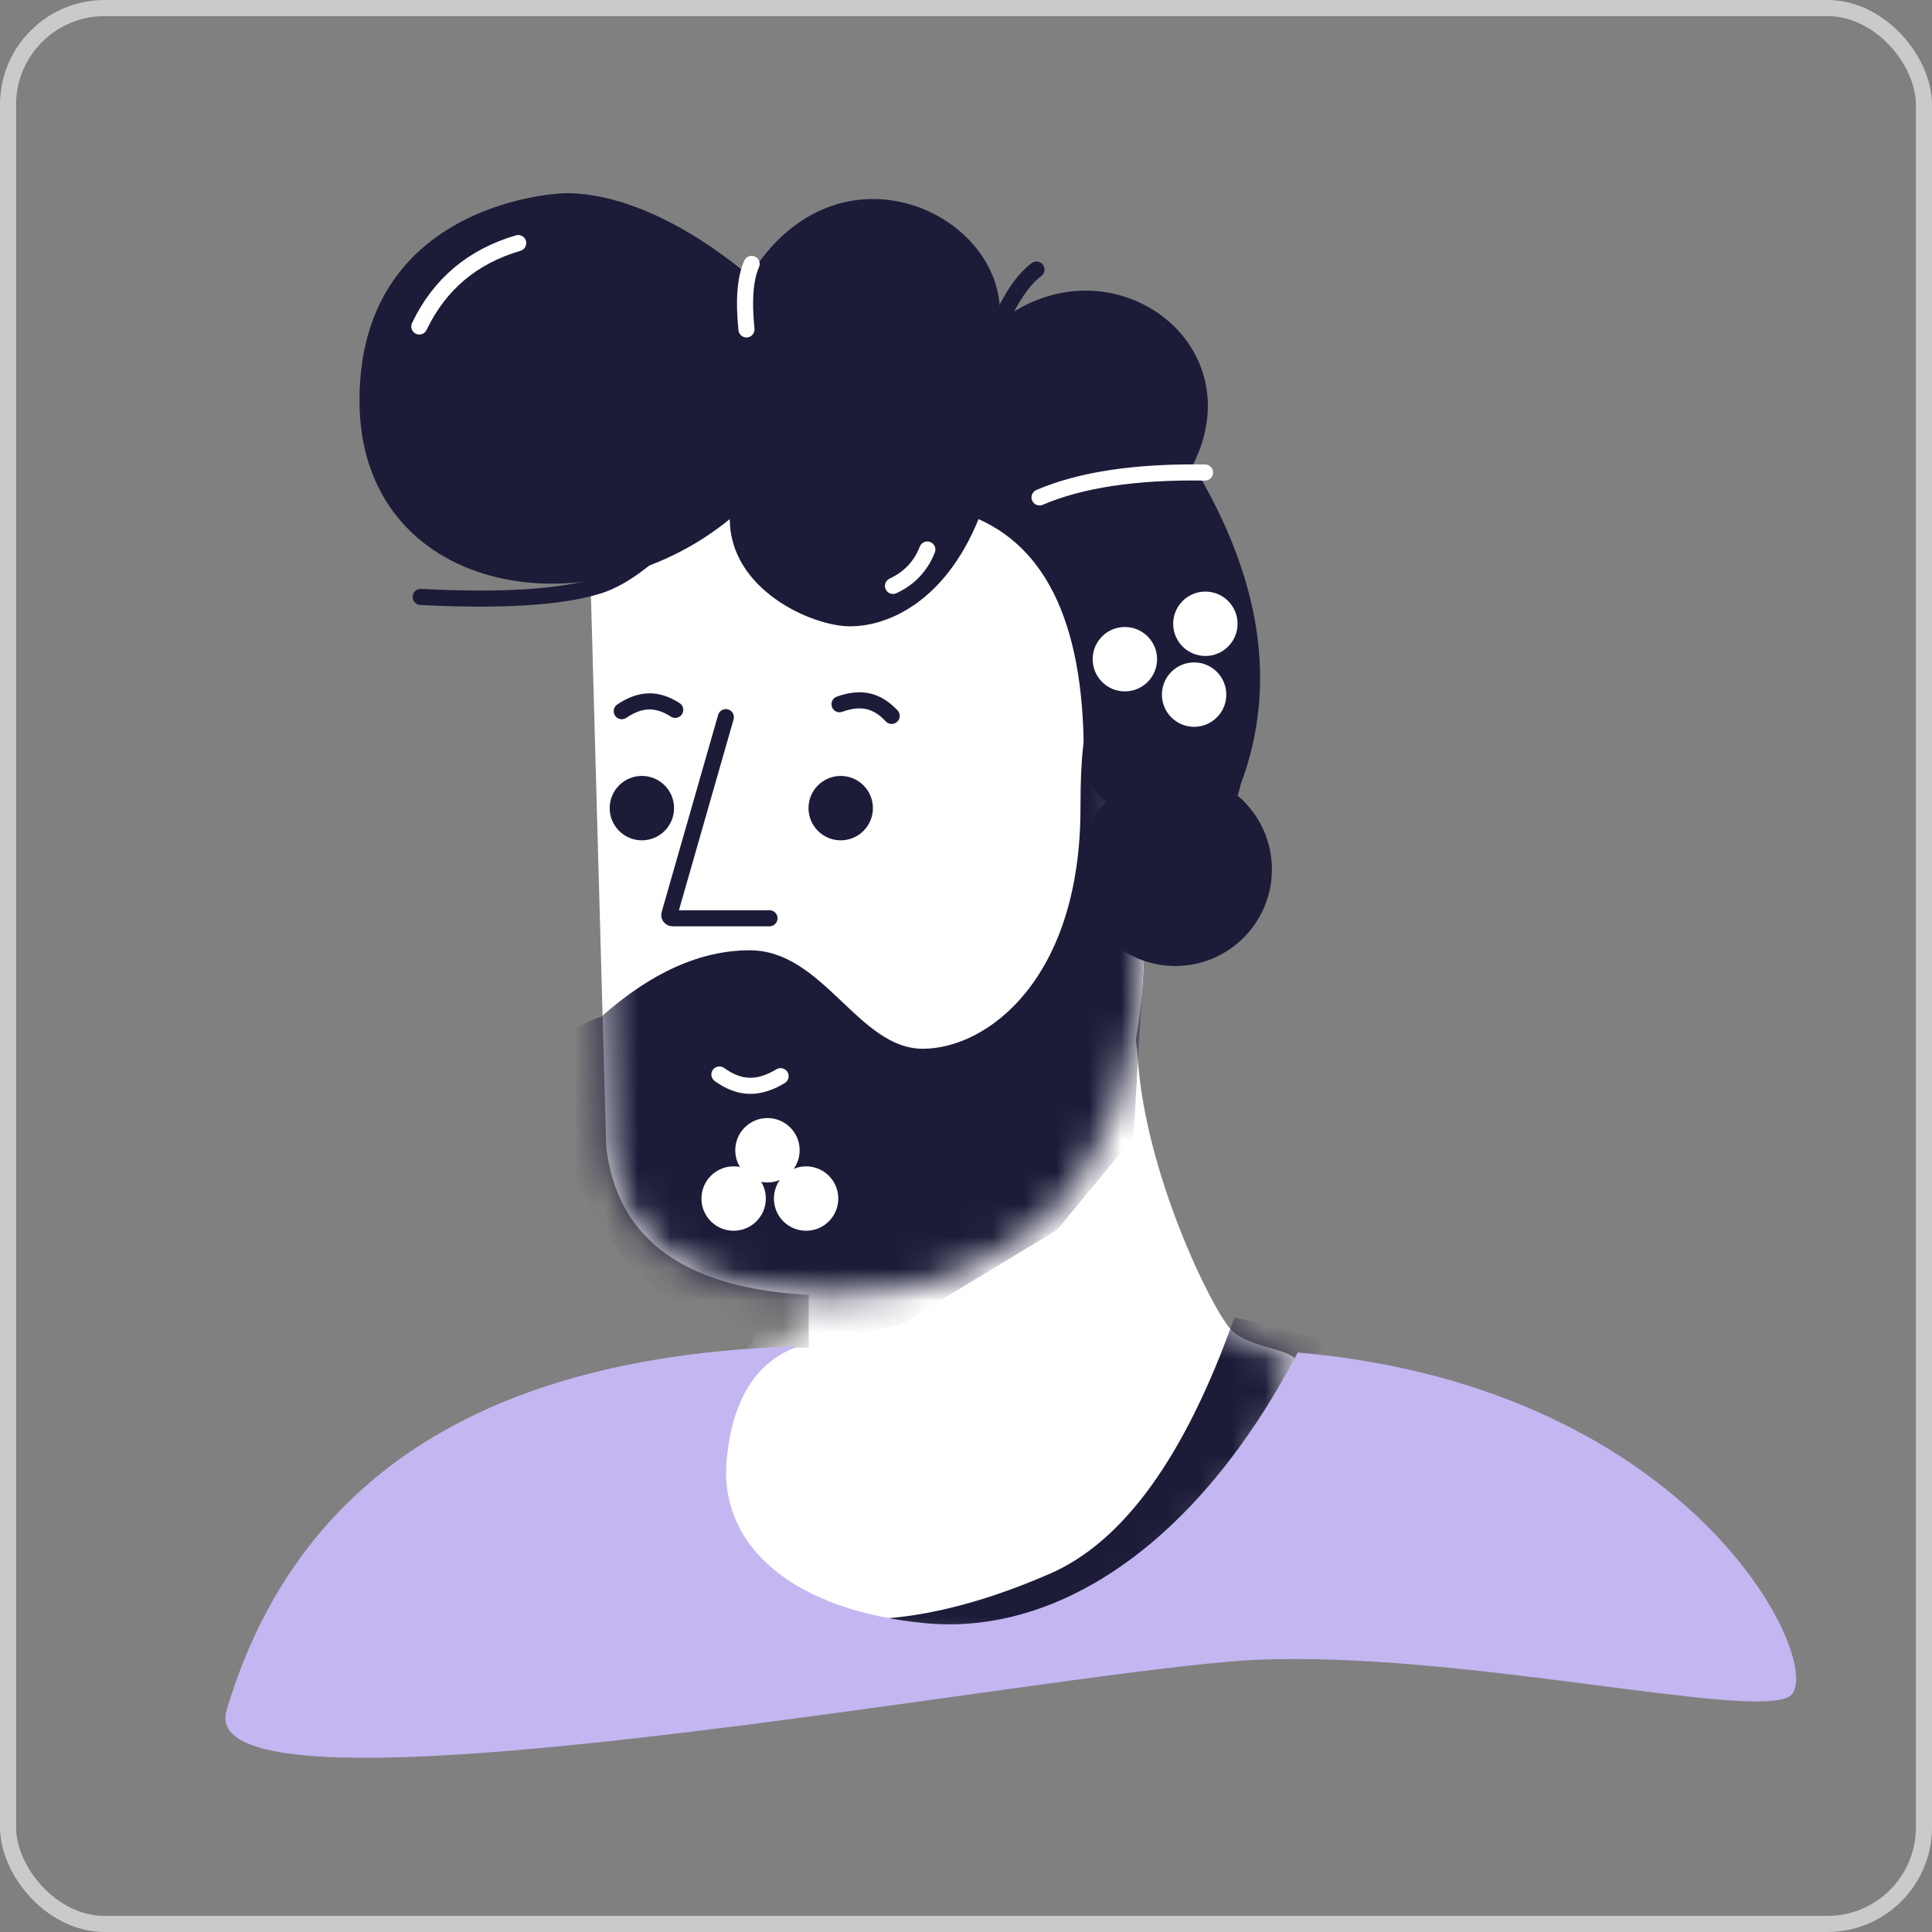 <svg xmlns="http://www.w3.org/2000/svg" xmlns:xlink="http://www.w3.org/1999/xlink" width="60" height="60" viewBox="0 0 60 60">
    <rect x="0" y="0" width="60" height="60" fill="#808080" stroke="none"/>
    <defs>
        <path id="prefix__c" d="M3.336 8.528v1.616h-.873C1.05 11.194.245 12.295.045 13.448c-.3 1.729.906 5.943 3.004 5.943 2.099 0 8.006 1.014 9.356 0 1.35-1.014 3.287-3.71 4.046-4.494.76-.785 2.072-3.68 2.072-4.216 0-.537-1.478-.464-2.072-1.095-.594-.63-2.673-4.848-2.9-8.474-.15-2.417-1.58-.894-4.29 4.57l-5.256 1.93-.669.916z"/>
        <path id="prefix__e" d="M.004 4.464L.506 22.6c.002.081.008.162.02.243.409 2.993 2.798 4.49 7.167 4.49 6.65 0 10.863-5.152 9.137-15.362-.252-1.49-.137-3.622-.979-5.246C14.028 3.204 10.296.409 6.811.013 5.314-.157 3.045 1.327.004 4.464z"/>
        <rect id="prefix__a" width="60" height="60" x="0" y="0" rx="3"/>
    </defs>
    <g fill="none" fill-rule="evenodd">
        <mask id="prefix__b" fill="#fff">
            <use xlink:href="#prefix__a"/>
        </mask>
        <rect width="59.5" height="59.5" x=".25" y=".25" stroke="#CACACA" stroke-width=".5" rx="3"/>
        <g mask="url(#prefix__b)">
            <g transform="translate(7 6)">
                <g transform="translate(14.78 25.707)">
                    <mask id="prefix__d" fill="#fff">
                        <use xlink:href="#prefix__c"/>
                    </mask>
                    <use fill="#FFF" xlink:href="#prefix__c"/>
                    <path fill="#FFF" d="M11.355 5.034c-.872 3.504-2.572 5.702-5.1 6.595-2.528.893-4.537 1.025-6.026.394L2.7 8.184l5.42-2.928 3.235-.222z" mask="url(#prefix__d)"/>
                    <path fill="#1C1C39" d="M16.557 9.205c-1.525 4.306-3.435 6.96-5.729 7.96s-4.363 1.473-6.206 1.42l.513.533c3.604.41 6.027.232 7.27-.533 1.243-.766 3.582-3.654 7.018-8.664l-2.866-.716z" mask="url(#prefix__d)"/>
                </g>
                <g transform="translate(11.317 6.902)">
                    <mask id="prefix__f" fill="#fff">
                        <use xlink:href="#prefix__e"/>
                    </mask>
                    <use fill="#FFF" xlink:href="#prefix__e"/>
                    <path fill="#1C1C39" d="M.36 18.67c1.548-1.374 3.084-2.06 4.608-2.06 2.285 0 3.371 3.058 5.374 3.058 2.003 0 4.896-2.167 4.896-7.473 0-3.538.549-4.044 1.646-1.517l.534 2.642-.534 9.096-2.372 2.877-4.858 2.936c-2.902.795-5.236.59-7.002-.615-2.648-1.806-3.902-5.508-3.902-6.97 0-.973.536-1.632 1.61-1.974z" mask="url(#prefix__f)"/>
                </g>
                <path stroke="#1C1C39" stroke-linecap="round" stroke-width=".5" d="M12.309 16.086c.575-.386 1.086-.41 1.66-.041M19.072 15.87c.652-.234 1.153-.135 1.62.363"/>
                <path stroke="#FFF" stroke-linecap="round" stroke-width=".5" d="M17.242 27.422c-.68.408-1.266.406-1.9-.053"/>
                <circle cx="12.934" cy="19.097" r="1" fill="#1C1C39"/>
                <circle cx="19.109" cy="19.097" r="1" fill="#1C1C39"/>
                <path stroke="#1C1C39" stroke-linecap="round" stroke-width=".5" d="M15.542 16.272L13.79 22.39c-.015.053.015.109.069.124.008.002.018.004.027.004h3.011"/>
                <path fill="#C4B6F1" d="M17.784 35.811c-9.643.282-15.552 4.03-17.73 11.244-1.429 4.075 25.648-1.216 31.936-1.506 6.288-.291 15.335 1.87 16.575 1.14 1.24-.732-2.718-9.596-15.263-10.686-3.203 6.113-7.579 8.782-11.556 8.408-3.977-.373-6.44-2.3-6.177-5.093.175-1.862.913-3.03 2.215-3.507z"/>
                <path fill="#1C1C39" d="M27.794 19.395l-1.15-1.223c.148-4.334-.936-7.018-3.254-8.05-1.04 2.55-2.793 3.329-3.99 3.329-1.196 0-3.735-1.145-3.735-3.33-4.435 3.617-11.501 2.313-11.501-3.683S10.03 0 10.574 0c.543 0 2.66.046 5.71 2.577 2.74-4.477 8.071-1.904 7.757 1.414 3.375-2.65 7.949.593 6.006 4.448 2.141 3.546 2.635 6.857 1.48 9.933-.163.87-.76 1.353-1.793 1.45-1.032.096-1.679-.046-1.94-.427z"/>
                <path stroke="#FFF" stroke-linecap="round" stroke-width=".5" d="M30.424 8.675c-2.147-.034-3.86.223-5.14.772M21.799 11.066c-.201.515-.556.892-1.066 1.13"/>
                <path stroke="#1C1C39" stroke-linecap="round" stroke-width=".5" d="M24.034 4.055c.371-.828.756-1.389 1.155-1.683"/>
                <path stroke="#FFF" stroke-linecap="round" stroke-width=".5" d="M16.182 4.23c-.092-.901-.04-1.58.16-2.034"/>
                <path stroke="#1C1C39" stroke-linecap="round" stroke-width=".5" d="M6.064 12.538c2.515.13 4.353.015 5.515-.345s2.613-1.715 4.355-4.066"/>
                <path stroke="#FFF" stroke-linecap="round" stroke-width=".5" d="M6.022 4.139c.626-1.31 1.65-2.173 3.071-2.59"/>
                <circle cx="16.834" cy="29.722" r="1" fill="#FFF"/>
                <circle cx="15.784" cy="31.222" r="1" fill="#FFF"/>
                <circle cx="18.034" cy="31.222" r="1" fill="#FFF"/>
                <circle cx="30.434" cy="13.372" r="1" fill="#FFF"/>
                <circle cx="27.934" cy="14.472" r="1" fill="#FFF"/>
                <circle cx="30.084" cy="15.572" r="1" fill="#FFF"/>
                <circle cx="29.5" cy="21" r="3" fill="#1C1C39"/>
            </g>
        </g>
    </g>
</svg>
